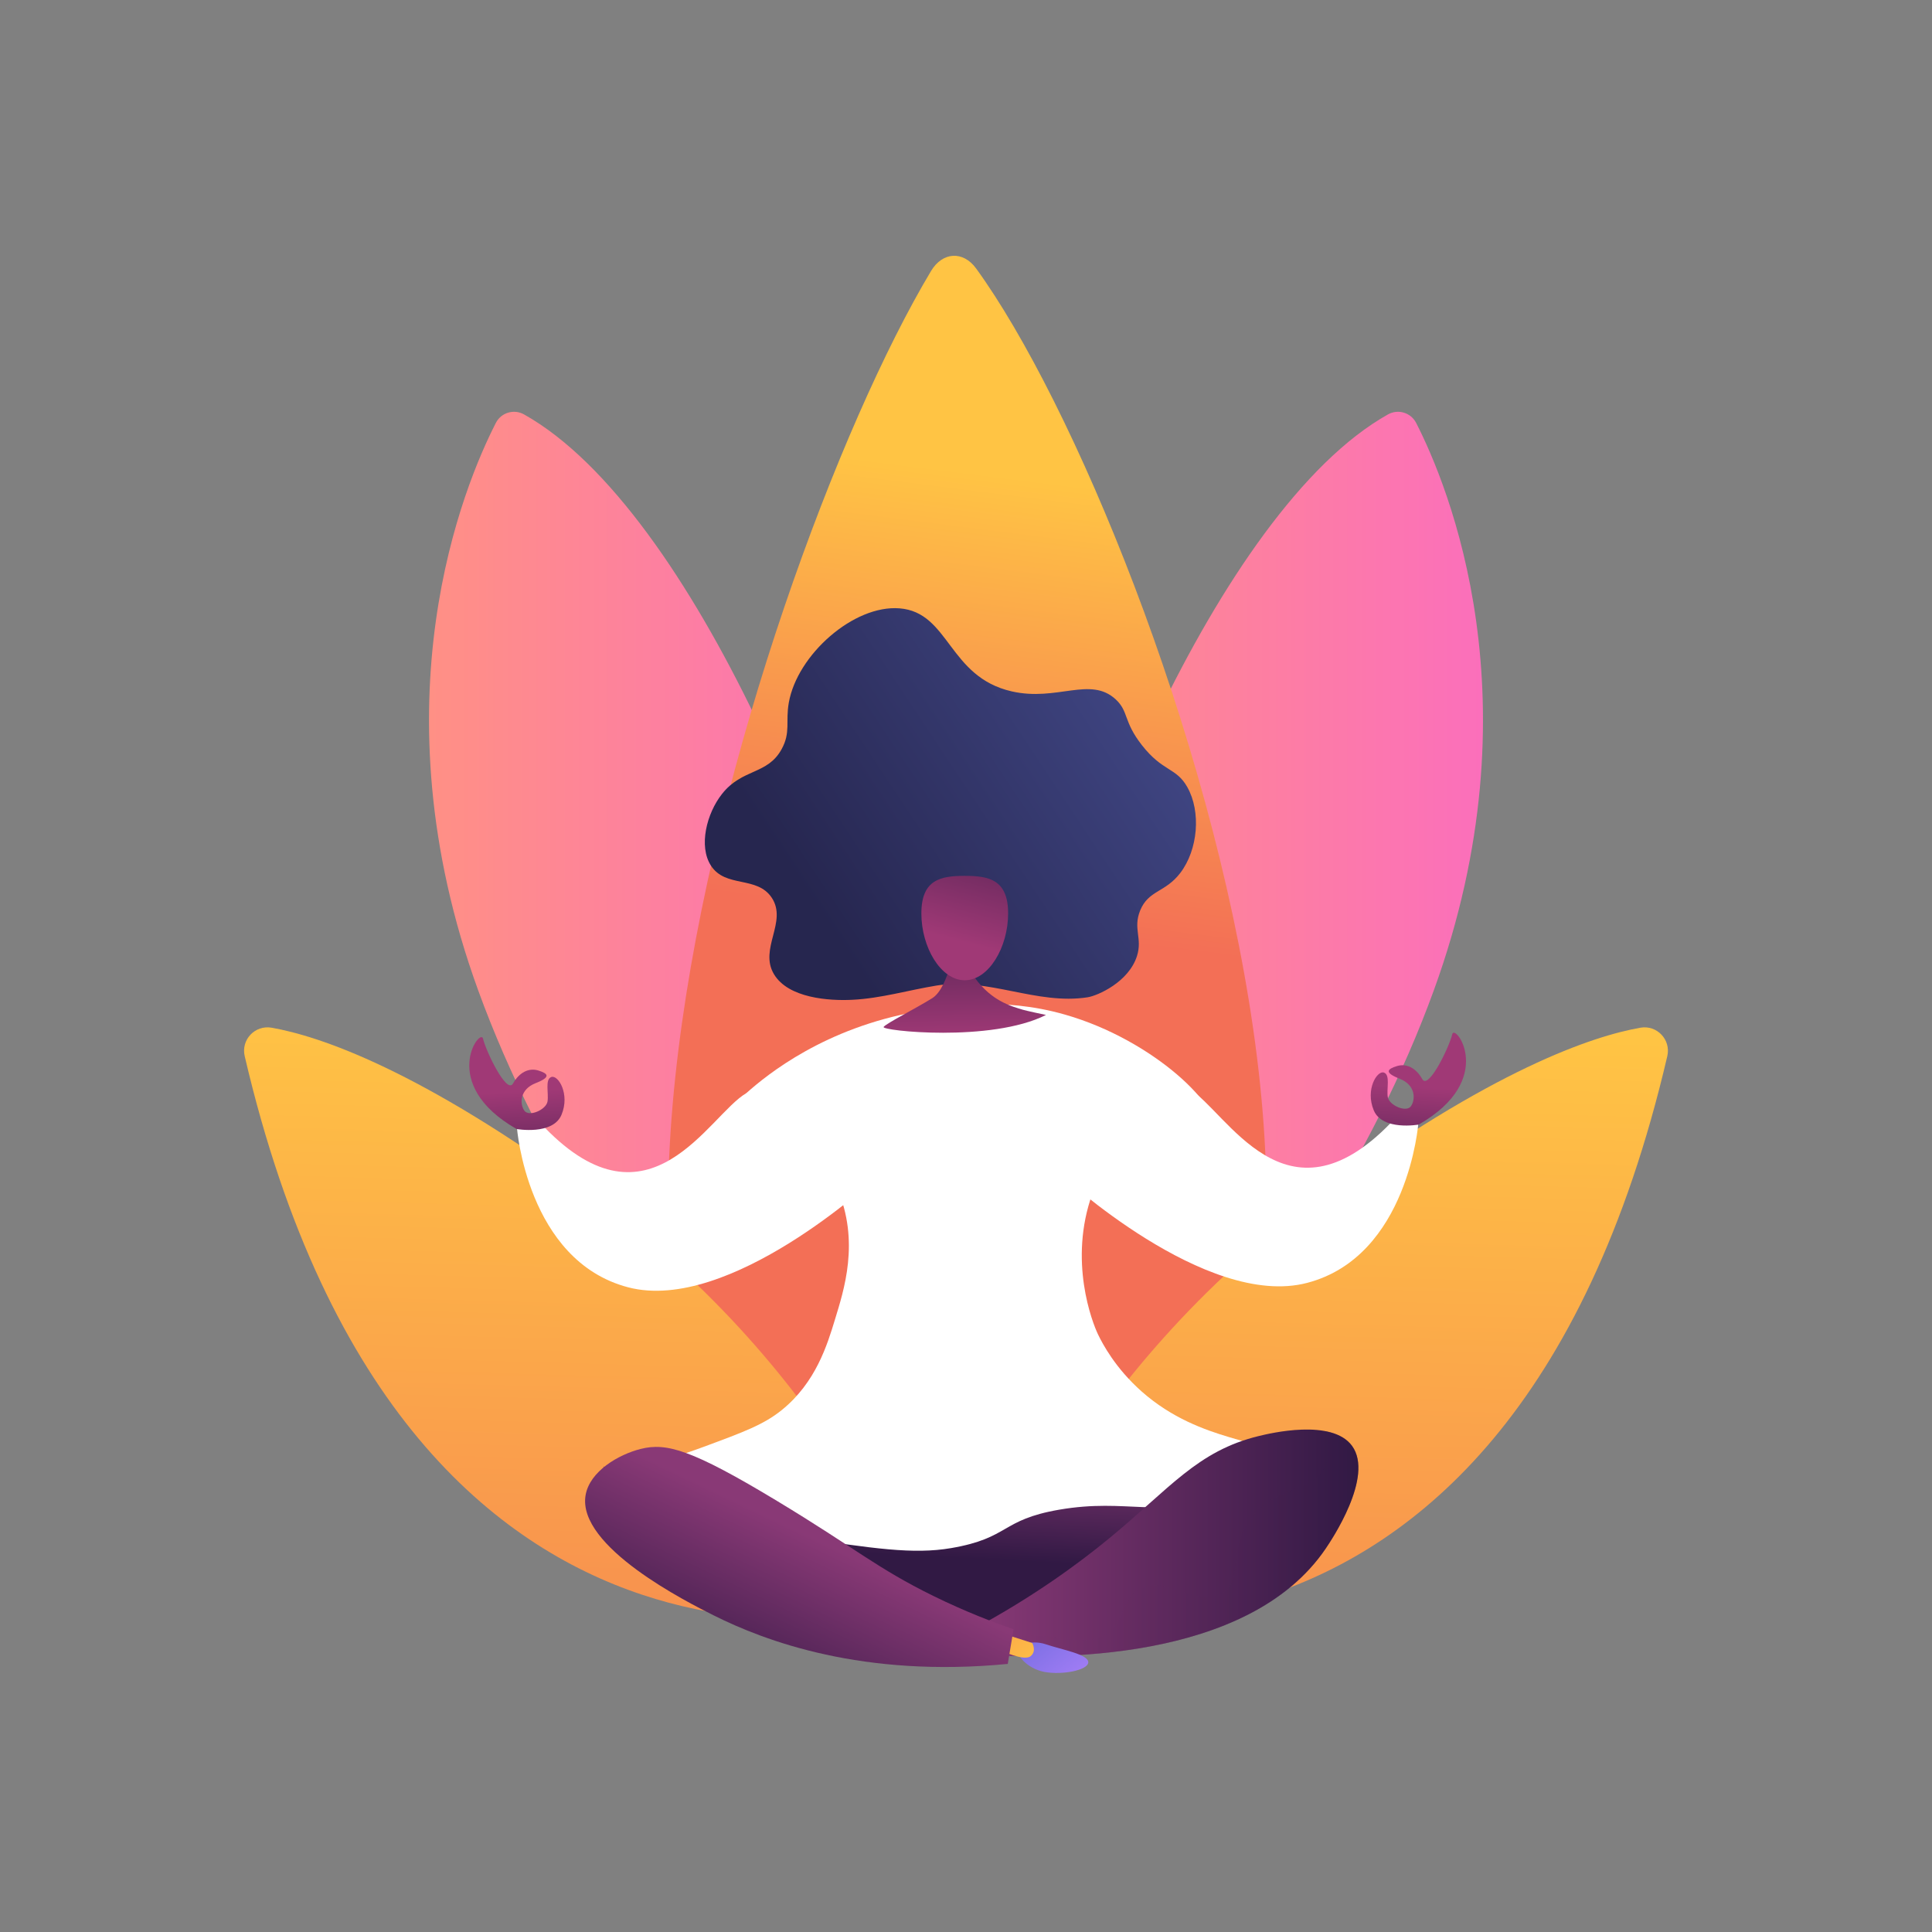 <?xml version="1.0" encoding="utf-8"?>
<!-- Generator: Adobe Illustrator 19.0.0, SVG Export Plug-In . SVG Version: 6.00 Build 0)  -->
<svg version="1.1" id="Illustration" xmlns="http://www.w3.org/2000/svg" xmlns:xlink="http://www.w3.org/1999/xlink" x="0px"
	 y="0px" viewBox="0 0 3710 3710" style="enable-background:new 0 0 3710 3710;" xml:space="preserve">
<rect x="0" y="0" width="3710" height="3710" fill="#808080" stroke="none"/>
<style type="text/css">
	.st0{display:none;fill:#F4F7FA;}
	.st1{fill:url(#SVGID_1_);}
	.st2{fill:url(#SVGID_2_);}
	.st3{fill:url(#SVGID_3_);}
	.st4{fill:url(#SVGID_4_);}
	.st5{fill:url(#SVGID_5_);}
	.st6{fill:url(#SVGID_6_);}
	.st7{fill:url(#SVGID_7_);}
	.st8{fill:#FFFFFF;}
	.st9{fill:url(#SVGID_8_);}
	.st10{fill:url(#SVGID_9_);}
	.st11{opacity:0.3;fill:url(#SVGID_10_);}
	.st12{fill:url(#SVGID_11_);}
	.st13{fill:url(#SVGID_12_);}
	.st14{fill:url(#SVGID_13_);}
	.st15{fill:url(#SVGID_14_);}
	.st16{fill:url(#SVGID_15_);}
	.st17{fill:url(#SVGID_16_);}
</style>
<g>
	<path class="st0" d="M2581.9,626.4c91.6,134.1-19.7,348.7,117.2,450.3c133.3,98.9,299.9-59.1,425.6,26.1
		c186.5,126.4,146.2,695.4-132.1,1046.3c-83.7,105.5-153.1,146.2-184.9,266.2c-68.3,257.7,160.6,413.8,115.4,541.1
		c-101.8,286.7-1623.7,512.1-2224.2-359c-280.5-406.8-316.9-990.5-57.9-1430.7C1109.2,371.2,2376.5,325.5,2581.9,626.4z"/>
	<g>
		<linearGradient id="SVGID_1_" gradientUnits="userSpaceOnUse" x1="823.837" y1="1911.809" x2="1728.731" y2="1911.809">
			<stop  offset="0" style="stop-color:#FF9085"/>
			<stop  offset="1" style="stop-color:#FB6FBB"/>
		</linearGradient>
		<path class="st1" d="M1006.3,795.8c-19.4-10.9-44-3.5-54.1,16.3c-60.5,118.1-235.7,535.1-34,1089.5
			c239.6,658.7,797.7,1131.4,797.7,1131.4s40.3-548.7-22.1-933.6C1633.7,1727.7,1333.7,979.2,1006.3,795.8z"/>
		<linearGradient id="SVGID_2_" gradientUnits="userSpaceOnUse" x1="1942.893" y1="1911.809" x2="2847.787" y2="1911.809">
			<stop  offset="0" style="stop-color:#FF9085"/>
			<stop  offset="1" style="stop-color:#FB6FBB"/>
		</linearGradient>
		<path class="st2" d="M2665.3,795.8c19.4-10.9,44-3.5,54.1,16.3c60.5,118.1,235.7,535.1,34,1089.5
			c-239.6,658.7-797.7,1131.4-797.7,1131.4s-40.3-548.7,22.1-933.6C2037.9,1727.7,2338,979.2,2665.3,795.8z"/>
		<linearGradient id="SVGID_3_" gradientUnits="userSpaceOnUse" x1="2028.987" y1="926.535" x2="1920.713" y2="1785.961">
			<stop  offset="0" style="stop-color:#FFC444"/>
			<stop  offset="0.996" style="stop-color:#F36F56"/>
		</linearGradient>
		<path class="st3" d="M1841.3,3065.6C825.4,3079,1438.7,1103.2,1788,520.2c21.9-36.5,61.4-39.1,86.4-4.7
			C2242.2,1021.3,2936.2,3051.2,1841.3,3065.6z"/>
		<linearGradient id="SVGID_4_" gradientUnits="userSpaceOnUse" x1="1130.225" y1="1939.629" x2="1076.087" y2="3902.092">
			<stop  offset="0" style="stop-color:#FFC444"/>
			<stop  offset="0.996" style="stop-color:#F36F56"/>
		</linearGradient>
		<path class="st4" d="M469.9,2028.1c-7.4-31.5,19.8-60.2,51.7-54.6c91.3,16.1,284.4,79.9,611.2,320
			c485.9,356.8,625.2,788.4,625.2,788.4S785.4,3380.3,469.9,2028.1z"/>
		<linearGradient id="SVGID_5_" gradientUnits="userSpaceOnUse" x1="2573.968" y1="1979.455" x2="2519.83" y2="3941.928">
			<stop  offset="0" style="stop-color:#FFC444"/>
			<stop  offset="0.996" style="stop-color:#F36F56"/>
		</linearGradient>
		<path class="st5" d="M3201.7,2028.1c7.3-31.5-19.8-60.2-51.7-54.6c-91.3,16.1-284.4,79.9-611.2,320
			c-485.9,356.8-625.2,788.4-625.2,788.4S2886.3,3380.3,3201.7,2028.1z"/>
	</g>
	<g>
		
			<linearGradient id="SVGID_6_" gradientUnits="userSpaceOnUse" x1="-547.159" y1="490.113" x2="-847.76" y2="1321.778" gradientTransform="matrix(0.803 0.596 -0.596 0.803 3037.061 1196.062)">
			<stop  offset="0" style="stop-color:#444B8C"/>
			<stop  offset="0.996" style="stop-color:#26264F"/>
		</linearGradient>
		<path class="st6" d="M2088.4,1915.1c19.4-3,79-29.2,94.9-79.2c10.9-34.1-8-52.6,6.1-87.4c16.1-39.5,48.1-34.1,77.2-72.3
			c33.9-44.6,40.1-117.2,13.4-164.7c-21.5-38.2-46.9-29-87.3-80.7c-35.8-45.7-25-64.4-50.1-87.7c-49-45.4-112.5,4.6-200-15.5
			c-121.6-27.8-119.2-151.7-215.1-159.4c-88.1-7.1-196.7,89.1-212.8,181.3c-6.5,37,4,56.6-13.7,89c-27.2,49.8-75.6,36.7-114.6,86.2
			c-29.5,37.4-45.2,100.1-21.3,137.4c28,43.7,88.7,19,117,62c30.4,46.3-25,97.8,4.1,146.6c27.5,46.1,105.6,51.5,150.8,49.2
			c54.5-2.7,107.4-18.5,161.2-27.3C1898,1876.4,1990.4,1930.2,2088.4,1915.1z"/>
		<linearGradient id="SVGID_7_" gradientUnits="userSpaceOnUse" x1="1779.794" y1="2738.112" x2="1767.109" y2="2988.637">
			<stop  offset="0" style="stop-color:#893976"/>
			<stop  offset="1" style="stop-color:#311944"/>
		</linearGradient>
		<polygon class="st7" points="1766.4,2930.4 2358.2,2782.4 2387.8,2926.2 1846,3176.2 1417.1,3070.2 1158.3,2816.2 		"/>
		<path class="st8" d="M2332.1,2177.6c19.8-48.2-116.2-180.4-286.8-229.2c-123.8-35.5-228.8-15.7-283.4-6
			c-177.1,31.3-287.5,119.8-329,157c34,18.4,127.8,74.7,174.3,181.5c44.9,103.2,12.8,198.1-3.9,253.2
			c-14.6,48-36.7,120.9-102.2,173.7c-34.6,27.9-72.8,42-149.2,70.3c-90.1,33.4-146,42.6-145.6,60.6c0.5,23,92.1,41.8,88.9,56.1
			c-0.2,1.1-0.9,1.2-1,1.9c-1.2,10,101.6,34.6,231.6,54.2c152,22.9,227.9,34.3,300.6,21.9c113.2-19.4,94.2-54.2,207.7-73.8
			c132-22.7,192,18.6,311.5-27.3c20.1-7.7,100.7-38.8,98.4-71c-2.9-39.9-135.7-26.3-251.4-128.4c-50.9-45-75.6-92.2-84.1-109.9
			c-11-22.9-57.3-141.3-10.9-270.2c2.7-7.6,4.9-11.1,7.8-16.1C2161.4,2180.2,2313.4,2223.2,2332.1,2177.6z"/>
		<linearGradient id="SVGID_8_" gradientUnits="userSpaceOnUse" x1="1846.607" y1="1676.103" x2="1853.313" y2="1994.674">
			<stop  offset="0" style="stop-color:#311944"/>
			<stop  offset="1" style="stop-color:#A03976"/>
		</linearGradient>
		<path class="st9" d="M1834.6,1805.9c0,0-11.3,90.3-44.6,111c-33.3,20.7-87.2,47.7-93.2,55.1c-5.9,7.3,206.5,30.2,311.8-23l0,0
			c-34.7-7.2-44.1-9.9-44.1-9.9c-9.4-2.7-27-7.6-44.6-17.6c-12-6.8-31.3-20.2-49-45.3l0.4-50L1834.6,1805.9z"/>
		<g>
			<linearGradient id="SVGID_9_" gradientUnits="userSpaceOnUse" x1="1867.144" y1="2962.854" x2="2608.578" y2="2962.854">
				<stop  offset="0" style="stop-color:#893976"/>
				<stop  offset="1" style="stop-color:#311944"/>
			</linearGradient>
			<path class="st10" d="M1867.1,3129.4c117.6-63.1,204.5-127.3,263.4-175.8c116-95.5,169.2-167.6,286.7-196
				c21-5.1,140.6-34.1,179.2,19c42.7,58.8-40.3,181.8-50.4,196.7c-150.1,222.1-532.2,211.7-652,204.5
				C1885,3161.7,1876.1,3145.5,1867.1,3129.4z"/>
			<linearGradient id="SVGID_10_" gradientUnits="userSpaceOnUse" x1="1867.145" y1="2964.579" x2="2608.576" y2="2964.579">
				<stop  offset="0" style="stop-color:#893976"/>
				<stop  offset="1" style="stop-color:#311944"/>
			</linearGradient>
			<path class="st11" d="M2596.4,2776.6c-11.3-15.5-29.5-23.9-50.2-28c6.9,23.8,7.5,46.1-1.1,65.6c-23.4,53.3-92.9,36.9-141.6,99.4
				c-47.9,61.4-14.7,120.6-57.1,145.9c-48.5,29-108.7-38.8-160.7-6.3c-35.3,22.1-24.3,63.9-65.5,86.7c-28.5,15.7-56.4,8.3-88.8,4.2
				c-37.2-4.7-88.1-5.7-152,7.7c4.8,8.7,9.7,17.5,14.5,26.2c119.9,7.2,502,17.6,652-204.5
				C2556.1,2958.3,2639.2,2835.4,2596.4,2776.6z"/>
			<linearGradient id="SVGID_11_" gradientUnits="userSpaceOnUse" x1="2077.102" y1="3251.352" x2="1934.399" y2="3073.766">
				<stop  offset="0" style="stop-color:#AA80F9"/>
				<stop  offset="0.996" style="stop-color:#6165D7"/>
			</linearGradient>
			<path class="st12" d="M1956.1,3162.6c0,0,21.6-15.5,52.8-4.9c31.3,10.5,80.9,19,80.9,34.3c-0.1,15.3-49.8,24.9-84.1,18.6
				C1972.8,3204.6,1947,3176,1956.1,3162.6z"/>
			<linearGradient id="SVGID_12_" gradientUnits="userSpaceOnUse" x1="1989.49" y1="3209.181" x2="1792.871" y2="2961.821">
				<stop  offset="0" style="stop-color:#FFC444"/>
				<stop  offset="0.996" style="stop-color:#F36F56"/>
			</linearGradient>
			<path class="st13" d="M1924.5,3136.5l57.6,18.5c0,0,9.3,15.6-3.3,25.5c-12.6,9.9-56.5-11-56.5-11L1924.5,3136.5z"/>
			<linearGradient id="SVGID_13_" gradientUnits="userSpaceOnUse" x1="1566.199" y1="2954.557" x2="1402.831" y2="3294.362">
				<stop  offset="0" style="stop-color:#893976"/>
				<stop  offset="1" style="stop-color:#311944"/>
			</linearGradient>
			<path class="st14" d="M1124.5,2871.2c-17,98.9,196.6,206,245.4,230.5c99.6,49.9,287.1,120.4,565.3,93.5
				c3.7-22.2,7.4-44.4,11.1-66.6c-36.8-12.6-91.2-33.1-154.4-64.1c-107.9-53.1-148.8-91-298.5-181.5
				c-165.6-100.1-213.9-113-263.2-100.6C1188,2793,1132.4,2825.2,1124.5,2871.2z"/>
		</g>
		<linearGradient id="SVGID_14_" gradientUnits="userSpaceOnUse" x1="1927.792" y1="1475.096" x2="1839.277" y2="1807.025">
			<stop  offset="0" style="stop-color:#311944"/>
			<stop  offset="1" style="stop-color:#A03976"/>
		</linearGradient>
		<path class="st15" d="M1935.9,1754c0,65.2-37.3,128.4-83.3,128.4c-46,0-83.3-63.2-83.3-128.4s37.3-72.1,83.3-72.1
			C1898.6,1681.9,1935.9,1688.8,1935.9,1754z"/>
		<path class="st8" d="M992.6,2164.8c0,0,19.2,256.3,213.6,307.2c194.4,50.9,473-207.9,473-207.9s-174.4-206.6-246.4-164.7
			c-72,42-184.8,274.6-387.2,65.4H992.6z"/>
		<linearGradient id="SVGID_15_" gradientUnits="userSpaceOnUse" x1="1006.811" y1="2333.376" x2="993.542" y2="2096.011">
			<stop  offset="0" style="stop-color:#311944"/>
			<stop  offset="1" style="stop-color:#A03976"/>
		</linearGradient>
		<path class="st16" d="M991.9,2168c0,0,69.8,12.6,86.4-27.4c16.6-40-6.5-76.7-19.4-72.5c-12.9,4.2-4.9,31.1-7.5,47
			c-2.6,15.9-35.8,30.6-44.7,17.4c-8.9-13.2-8.7-40.5,21.8-52.5c30.5-11.9,23.7-18.6,5.3-24.3c-18.4-5.7-36.6,3.6-48.7,25
			c-12.1,21.5-52.5-63.5-57.5-86.1C922.6,1972,841.1,2081.5,991.9,2168z"/>
		<path class="st8" d="M2723.7,2156.3c0,0-19.2,256.3-213.6,307.2c-194.4,50.9-473-207.9-473-207.9s174.4-206.6,246.4-164.7
			c72,42,184.8,274.6,387.2,65.4H2723.7z"/>
		
			<linearGradient id="SVGID_16_" gradientUnits="userSpaceOnUse" x1="2604.718" y1="2324.909" x2="2591.449" y2="2087.544" gradientTransform="matrix(-1 0 0 1 5314.232 0)">
			<stop  offset="0" style="stop-color:#311944"/>
			<stop  offset="1" style="stop-color:#A03976"/>
		</linearGradient>
		<path class="st17" d="M2724.4,2159.5c0,0-69.8,12.6-86.4-27.4c-16.6-40,6.5-76.7,19.4-72.5c12.9,4.2,4.9,31.1,7.5,47
			c2.6,15.9,35.8,30.6,44.7,17.4c8.9-13.2,8.7-40.5-21.8-52.5s-23.7-18.6-5.3-24.3c18.4-5.7,36.6,3.6,48.7,25
			c12.1,21.5,52.5-63.5,57.5-86.1C2793.7,1963.6,2875.3,2073,2724.4,2159.5z"/>
	</g>
</g>
</svg>
